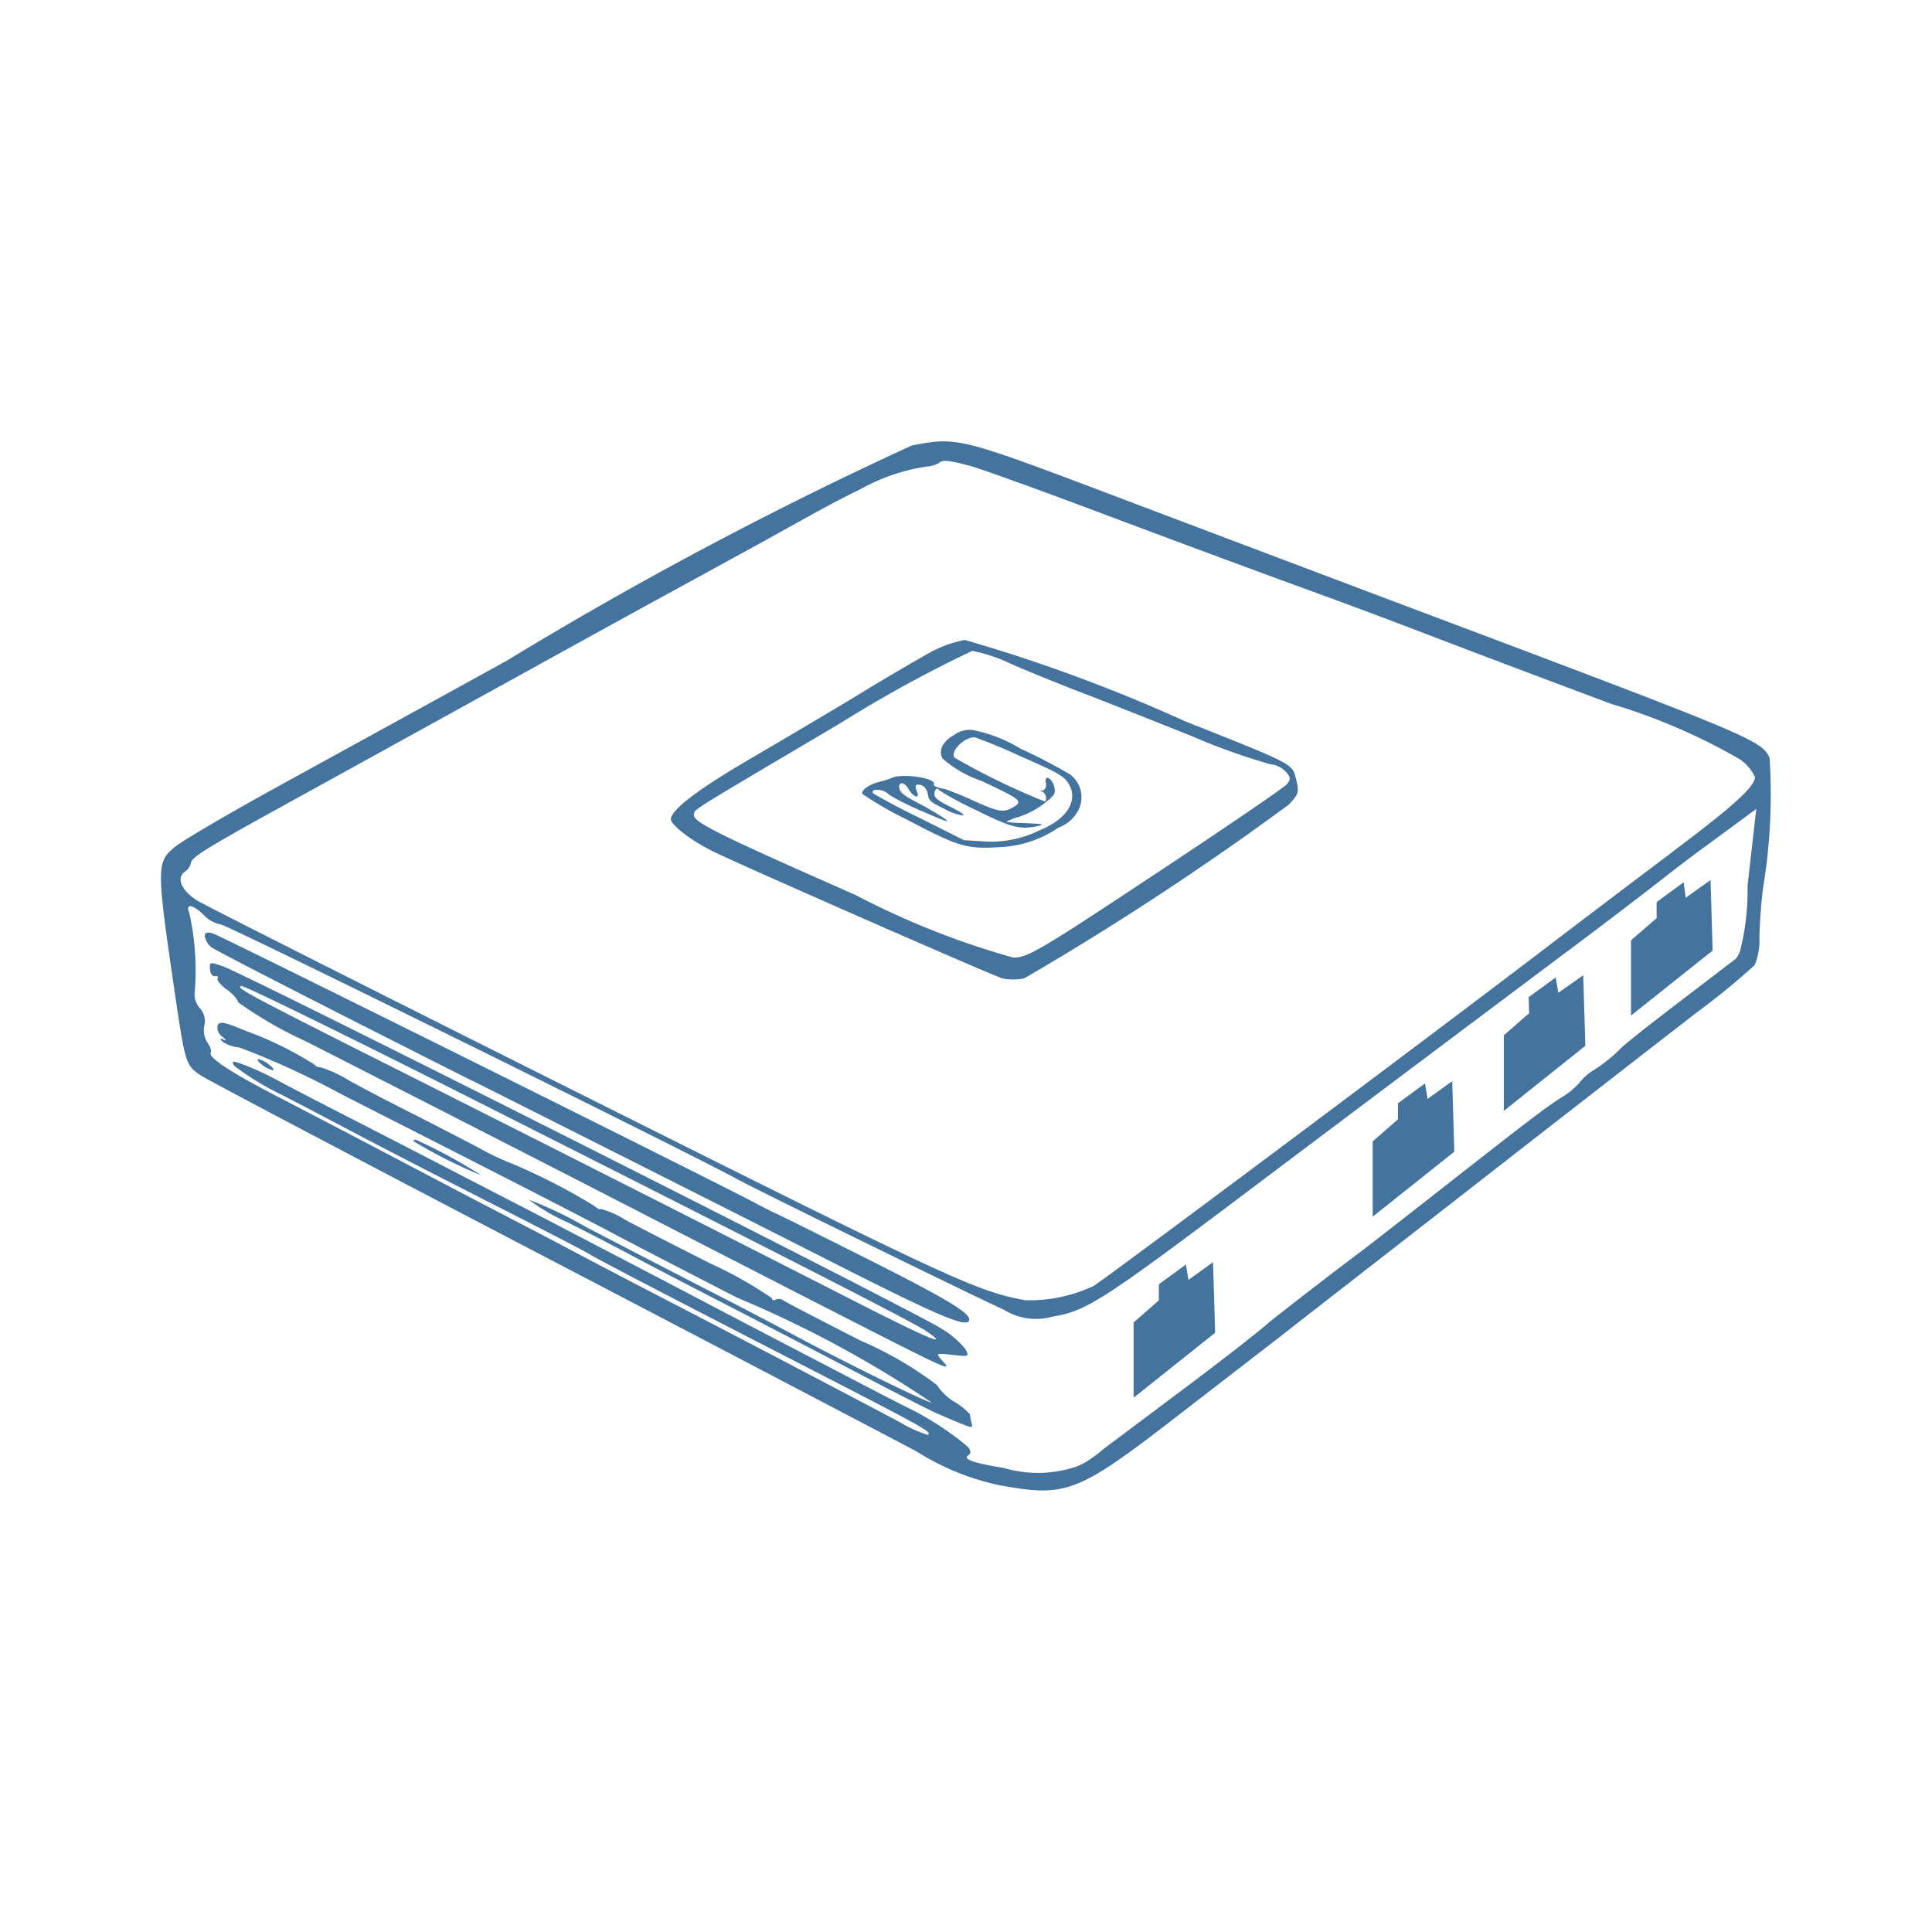 <svg xmlns="http://www.w3.org/2000/svg" fill="#44739e" width="24" height="24" version="1.1" viewBox="0 0 24 24"><path d="m 20.915,10.96 -0.336,0.246 v 0.2 l -0.318,0.275 v 0.935 l 1.014,-0.808 -0.026,-0.876 -0.309,0.221 z m -1.557,1.373 -0.032,-0.191 -0.336,0.245 0.005,0.2 -0.314,0.274 V 13.8 l 1.013,-0.809 -0.027,-0.876 z m -1.624,1.318 -0.032,-0.192 -0.336,0.246 v 0.2 l -0.314,0.274 v 0.935 l 1.014,-0.807 -0.026,-0.876 z m -2.971,2.249 -0.031,-0.192 -0.336,0.246 v 0.2 l -0.314,0.274 v 0.935 l 1.013,-0.807 -0.026,-0.877 z M 12.691,9.309 A 1.8,1.8 0 0 0 12.08,9.068 0.327,0.327 0 0 0 11.856,9.128 c -0.146,0.08 -0.2,0.193 -0.148,0.294 A 1.4,1.4 0 0 0 12.191,9.7 c 0.475,0.224 0.525,0.251 0.4,0.325 -0.125,0.074 -0.183,0.063 -0.5,-0.079 A 3.539,3.539 0 0 0 11.735,9.801 C 11.628,9.781 11.591,9.764 11.601,9.741 11.633,9.668 11.223,9.605 11.086,9.66 a 1.148,1.148 0 0 1 -0.16,0.052 C 10.807,9.737 10.69,9.82 10.713,9.863 a 4.276,4.276 0 0 0 0.545,0.314 c 0.641,0.339 0.75,0.372 1.15,0.347 a 1.4,1.4 0 0 0 0.744,-0.245 0.444,0.444 0 0 0 0.262,-0.256 0.357,0.357 0 0 0 -0.117,-0.4 6.632,6.632 0 0 0 -0.6,-0.314 z m 0.208,1.013 a 1.361,1.361 0 0 1 -0.708,0.128 l -0.216,-0.013 -0.57,-0.286 C 11.216,10.061 11.03,9.962 10.849,9.857 a 0.028,0.028 0 0 1 0,-0.04 0.21,0.21 0 0 1 0.2,0.059 3.434,3.434 0 0 0 0.417,0.206 c 0.3,0.13 0.344,0.145 0.265,0.085 A 3.23,3.23 0 0 0 11.409,9.978 c -0.172,-0.09 -0.224,-0.129 -0.236,-0.18 -0.02,-0.09 0.059,-0.093 0.115,0.007 0.056,0.1 0.15,0.126 0.1,0.024 -0.017,-0.04 -0.017,-0.076 0,-0.08 0.068,-0.012 0.124,0.035 0.138,0.119 0.014,0.084 0.043,0.1 0.2,0.177 a 0.7,0.7 0 0 0 0.233,0.085 c 0.03,-0.005 -0.027,-0.045 -0.151,-0.106 -0.141,-0.07 -0.2,-0.112 -0.2,-0.151 -0.007,-0.057 0.036,-0.1 0.056,-0.058 a 3.788,3.788 0 0 0 0.429,0.233 c 0.466,0.231 0.571,0.261 0.789,0.215 0.11,-0.024 0.08,-0.029 -0.2,-0.04 a 1.216,1.216 0 0 1 -0.181,-0.014 0.634,0.634 0 0 1 0.151,-0.06 1.068,1.068 0 0 0 0.317,-0.166 c 0.13,-0.1 0.145,-0.127 0.13,-0.2 -0.027,-0.119 -0.13,-0.172 -0.107,-0.056 0.01,0.048 -0.013,0.09 -0.042,0.093 -0.029,0.003 -0.04,0.01 -0.017,0.01 0.048,0 0.085,0.1 0.047,0.127 A 8.778,8.778 0 0 1 11.859,9.413 c -0.064,-0.08 0.132,-0.269 0.257,-0.252 q 0.285,0.105 0.554,0.23 c 0.455,0.2 0.528,0.241 0.587,0.318 0.158,0.215 0.01,0.471 -0.363,0.613 z m 9.087,-0.9 C 21.886,9.195 21.795,9.158 17.492,7.538 16.729,7.251 15.192,6.67 14.076,6.248 11.891,5.42 11.912,5.426 11.329,5.533 A 49.055,49.055 0 0 0 6.294,8.208 C 5.37,8.718 4.1,9.414 3.478,9.756 2.856,10.098 2.266,10.443 2.171,10.522 1.94,10.716 1.94,10.76 2.186,12.431 c 0.114,0.771 0.128,0.812 0.308,0.928 0.09,0.06 1.975,1.053 4.186,2.207 2.211,1.154 4.326,2.263 4.7,2.461 a 3.171,3.171 0 0 0 1.044,0.425 c 0.838,0.149 0.961,0.1 2.268,-0.913 l 1.225,-0.946 c 0.124,-0.1 1.189,-0.925 2.361,-1.839 q 1.4,-1.092 2.8,-2.177 a 9.217,9.217 0 0 0 0.72,-0.588 0.838,0.838 0 0 0 0.058,-0.35 q 0.008,-0.3 0.045,-0.606 A 7.106,7.106 0 0 0 21.983,9.424 M 21.709,11 a 3.088,3.088 0 0 1 -0.08,0.76 0.328,0.328 0 0 1 -0.065,0.149 l -0.718,0.549 c -0.358,0.273 -0.7,0.54 -0.747,0.6 a 2.049,2.049 0 0 1 -0.284,0.225 0.635,0.635 0 0 0 -0.189,0.161 0.951,0.951 0 0 1 -0.238,0.194 c -0.238,0.158 -0.364,0.254 -1.676,1.282 -0.384,0.3 -0.75,0.586 -0.817,0.635 q -0.562,0.423 -1.115,0.859 c -0.173,0.155 -0.754,0.6 -1.186,0.922 L 13.708,18 a 1.582,1.582 0 0 1 -0.18,0.137 0.9,0.9 0 0 1 -0.16,0.083 1.5,1.5 0 0 1 -0.9,0.015 c -0.384,-0.062 -0.516,-0.11 -0.436,-0.16 0.03,-0.019 0.03,-0.052 -0.006,-0.1 A 3.761,3.761 0 0 0 11.284,17.49 c -0.1,-0.047 -0.47,-0.24 -0.832,-0.429 L 9.318,16.47 8.364,15.97 C 8.102,15.832 7.499,15.519 7.023,15.27 6.547,15.021 5.946,14.713 5.683,14.576 5.42,14.439 4.839,14.139 4.389,13.909 3.939,13.679 3.499,13.449 3.413,13.402 A 3.422,3.422 0 0 0 3.06,13.239 c -0.173,-0.067 -0.188,-0.067 -0.152,0 a 3.433,3.433 0 0 0 0.6,0.365 c 0.309,0.16 0.766,0.4 1.016,0.532 0.25,0.132 0.964,0.5 1.586,0.816 0.622,0.316 1.174,0.6 1.227,0.636 0.093,0.057 0.84,0.447 2.208,1.151 2,1.028 2.026,1.042 1.983,1.086 a 1.581,1.581 0 0 1 -0.353,-0.16 Q 9.728,16.9 8.275,16.147 7.752,15.877 7.231,15.602 6.768,15.356 6.3,15.114 C 5.95,14.932 5.286,14.584 4.824,14.341 4.362,14.098 3.901,13.857 3.438,13.617 2.858,13.317 2.583,13.134 2.618,13.076 2.631,13.056 2.612,13.001 2.578,12.954 A 0.288,0.288 0 0 1 2.538,12.742 0.235,0.235 0 0 0 2.488,12.531 0.283,0.283 0 0 1 2.416,12.361 3.276,3.276 0 0 0 2.35,11.335 c -0.05,-0.117 0.05,-0.1 0.184,0.034 a 0.377,0.377 0 0 0 0.207,0.114 c 0.069,0 5.888,2.871 6.421,3.167 0.226,0.126 3.037,1.5 3.311,1.621 a 0.748,0.748 0 0 0 0.6,0.085 c 0.44,-0.075 0.607,-0.184 2.7,-1.762 Q 17.7,13.144 19.628,11.7 c 0.29,-0.217 0.733,-0.555 0.981,-0.748 0.22,-0.173 0.425,-0.328 0.595,-0.452 l 0.613,-0.451 z m -0.917,-0.429 c -0.429,0.323 -1.107,0.836 -1.507,1.141 -1.5,1.147 -5.555,4.176 -5.7,4.263 A 1.869,1.869 0 0 1 12.74,16.152 C 12.14,16.046 11.819,15.895 7.274,13.621 4.715,12.34 2.546,11.247 2.453,11.189 2.253,11.063 2.186,10.907 2.296,10.829 a 0.176,0.176 0 0 0 0.073,-0.1 c 0,-0.077 0.175,-0.185 1.385,-0.85 L 6.454,8.39 C 7.314,7.914 8.225,7.414 8.475,7.278 9.125,6.922 9.39,6.778 9.724,6.592 10.305,6.27 10.388,6.225 10.702,6.07 a 2.421,2.421 0 0 1 0.806,-0.274 0.382,0.382 0 0 0 0.155,-0.043 c 0.044,-0.044 0.119,-0.037 0.387,0.034 0.129,0.035 0.865,0.3 1.63,0.588 0.765,0.288 1.759,0.656 2.2,0.818 0.73,0.265 1.239,0.454 1.9,0.707 0.661,0.253 0.931,0.355 2.238,0.845 a 7.416,7.416 0 0 1 1.6,0.69 0.579,0.579 0 0 1 0.183,0.216 c 0,0.118 -0.251,0.35 -1.011,0.92 z m -8.748,6.993 A 0.8,0.8 0 0 0 11.856,17.414 0.661,0.661 0 0 1 11.64,17.206 4.51,4.51 0 0 0 10.7,16.658 c -0.5,-0.253 -0.933,-0.48 -0.963,-0.5 a 0.1,0.1 0 0 0 -0.1,-0.015 C 9.611,16.159 9.59,16.152 9.59,16.127 A 5.026,5.026 0 0 0 8.83,15.698 C 8.414,15.488 7.93,15.241 7.765,15.152 A 1.047,1.047 0 0 0 7.459,15.017 c 0,0.015 -0.036,0 -0.081,-0.04 a 7.76,7.76 0 0 0 -1.01,-0.519 3.118,3.118 0 0 1 -0.421,-0.2 C 5.717,14.138 5.323,13.934 5.073,13.808 4.823,13.682 4.489,13.508 4.331,13.419 A 1.543,1.543 0 0 0 3.981,13.258 0.086,0.086 0 0 1 3.907,13.225 4.392,4.392 0 0 0 3.059,12.808 C 2.781,12.693 2.725,12.682 2.703,12.74 a 0.139,0.139 0 0 0 0.059,0.138 c 0.047,0.038 0.054,0.055 0.017,0.037 -0.037,-0.018 -0.056,-0.02 -0.018,0.022 a 0.431,0.431 0 0 0 0.214,0.075 10.4,10.4 0 0 1 1.266,0.581 c 1.616,0.822 2.949,1.5 3.467,1.778 0.249,0.13 0.9,0.468 1.453,0.751 a 13.869,13.869 0 0 1 2.411,1.3 c -0.02,0.021 -1.168,-0.543 -1.763,-0.867 Q 9.272,16.27 8.729,15.993 C 8.292,15.768 7.629,15.426 7.261,15.232 a 4.9,4.9 0 0 0 -0.694,-0.33 2.476,2.476 0 0 0 0.49,0.285 c 0.283,0.143 0.638,0.327 0.788,0.408 0.15,0.081 0.66,0.346 1.135,0.591 0.475,0.245 1.231,0.637 1.679,0.872 0.448,0.235 0.883,0.457 0.965,0.493 0.5,0.216 0.46,0.2 0.444,0.12 a 0.96,0.96 0 0 1 -0.02,-0.107 z M 5.136,14.176 A 6.172,6.172 0 0 0 5.98,14.601 6.484,6.484 0 0 0 5.165,14.158 c -0.016,0 -0.03,0.008 -0.03,0.018 z M 3.211,13.158 c -0.025,0 -0.006,0.03 0.042,0.066 a 0.314,0.314 0 0 0 0.134,0.07 c 0.025,0 0.006,-0.03 -0.043,-0.067 A 0.332,0.332 0 0 0 3.211,13.158 m -0.39,-0.864 c 0.074,0.055 0.135,0.125 0.135,0.155 a 5.032,5.032 0 0 0 0.848,0.489 c 1.526,0.777 3.561,1.818 4.3,2.2 l 1.84,0.945 c 1.926,0.984 1.9,0.973 1.753,0.81 -0.075,-0.083 -0.07,-0.085 0.135,-0.062 0.205,0.023 0.21,0.02 0.16,-0.073 a 1.112,1.112 0 0 0 -0.3,-0.255 c -0.362,-0.231 -8.6,-4.384 -8.925,-4.5 -0.16,-0.056 -0.166,-0.054 -0.158,0.039 0,0.053 0.034,0.09 0.064,0.085 0.03,-0.005 0.043,0.005 0.03,0.027 -0.013,0.022 0.04,0.082 0.114,0.14 z m 0.194,-0.039 c 0.045,0 1.353,0.64 2.907,1.425 3.8,1.917 5.434,2.751 5.587,2.857 q 0.453,0.312 -0.814,-0.333 -3.139,-1.6 -6.286,-3.182 C 3.043,12.332 2.895,12.25 3.015,12.25 Z M 14.7,8.95 a 20.1,20.1 0 0 0 -2.714,-1 1.467,1.467 0 0 0 -0.466,0.174 c -0.177,0.1 -0.558,0.322 -0.848,0.5 -0.29,0.178 -0.883,0.527 -1.317,0.782 -0.69,0.4 -1.021,0.656 -1.021,0.772 0,0.071 0.265,0.274 0.527,0.4 0.367,0.18 3.456,1.536 3.591,1.576 a 0.687,0.687 0 0 0 0.271,0 36.363,36.363 0 0 0 3.287,-2.159 c 0.122,-0.128 0.13,-0.156 0.092,-0.31 -0.051,-0.2 0,-0.177 -1.4,-0.733 z m 1.286,0.792 c -0.034,0.041 -0.768,0.542 -1.633,1.114 -1.432,0.949 -1.587,1.04 -1.765,1.04 a 10.094,10.094 0 0 1 -1.96,-0.778 C 8.846,10.332 8.59,10.203 8.621,10.108 8.641,10.044 8.568,10.09 10.437,8.985 a 16.044,16.044 0 0 1 1.642,-0.9 2.072,2.072 0 0 1 0.487,0.165 c 0.207,0.09 0.6,0.25 0.879,0.357 0.279,0.107 0.892,0.35 1.366,0.54 a 7.892,7.892 0 0 0 0.967,0.346 0.305,0.305 0 0 1 0.188,0.087 c 0.069,0.073 0.073,0.1 0.02,0.16 z m -10.123,3.68 c 1.736,0.873 3.787,1.907 4.559,2.3 1.282,0.649 1.618,0.788 1.618,0.667 0,-0.086 -0.314,-0.272 -1.271,-0.753 C 10.232,15.366 9.73,15.116 9.655,15.082 9.58,15.048 9.487,15 9.4,14.954 9.1,14.786 2.733,11.62 2.644,11.595 c -0.072,-0.02 -0.1,-0.01 -0.1,0.035 a 0.233,0.233 0 0 0 0.08,0.136 c 0.041,0.036 1.5,0.783 3.234,1.656"/></svg>
